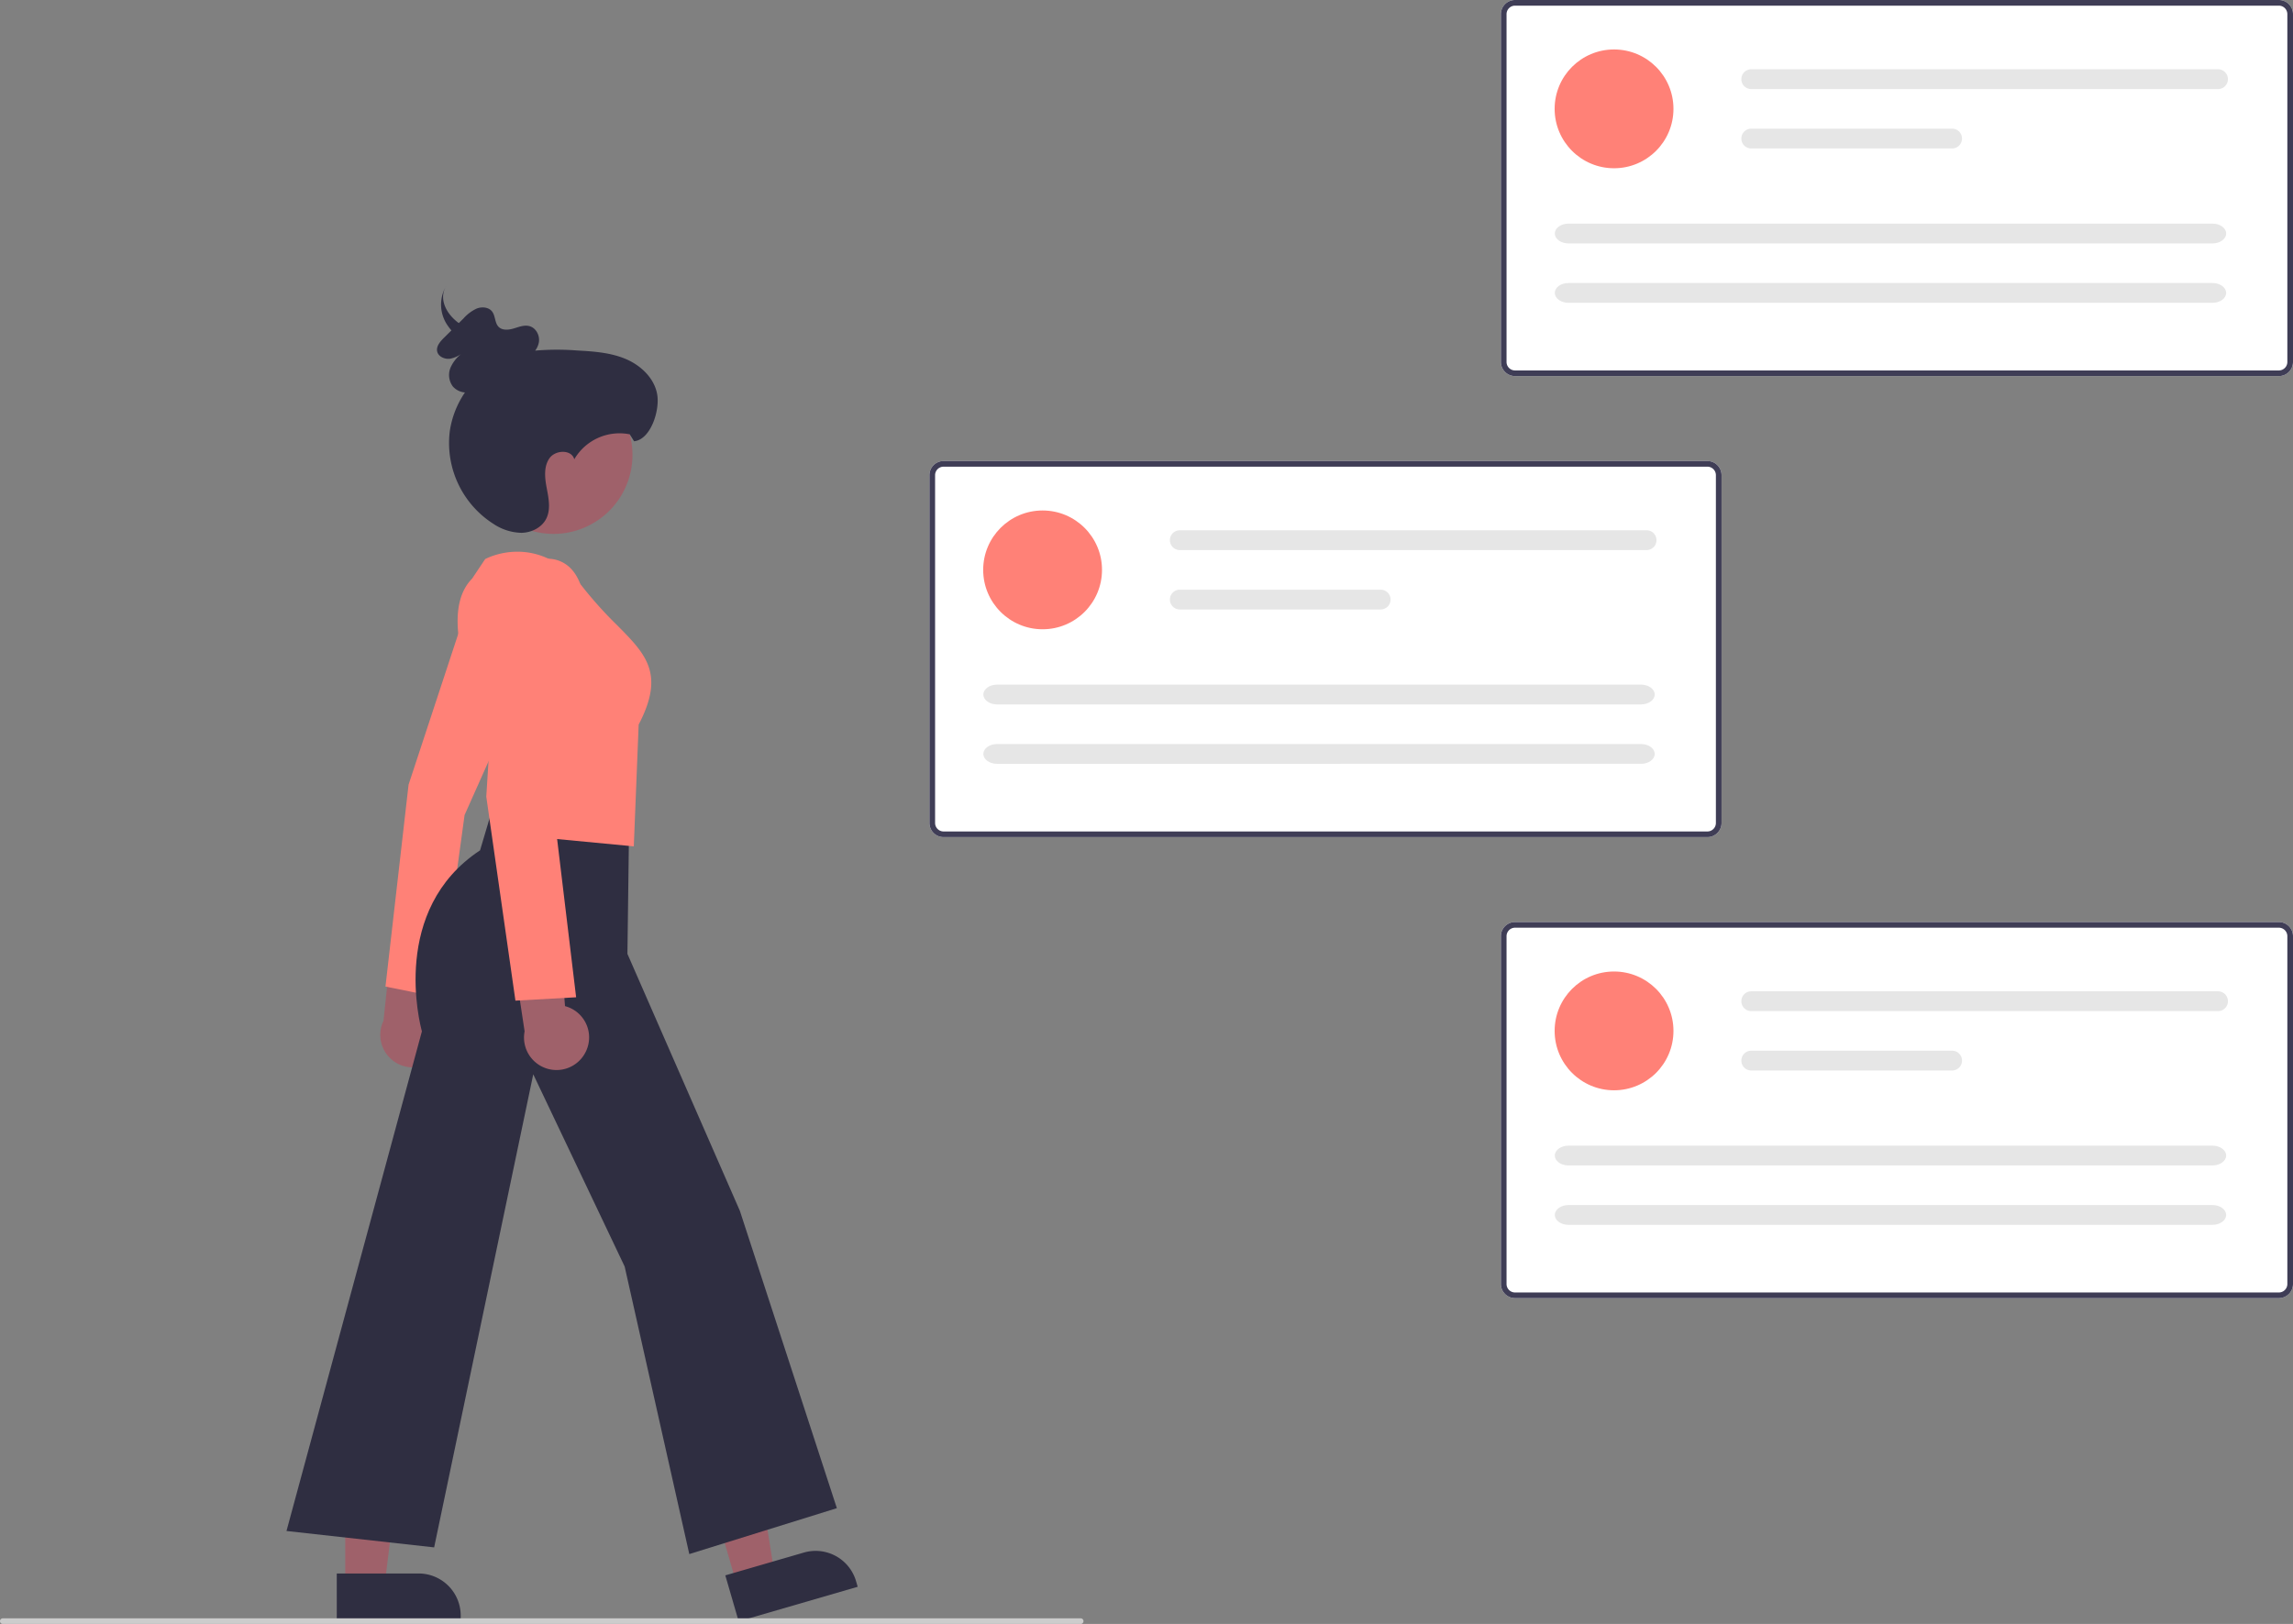 <svg xmlns="http://www.w3.org/2000/svg" width="810.542" height="574.176" viewBox="0 0 810.542 574.176" xmlns:xlink="http://www.w3.org/1999/xlink" role="img" artist="Katerina Limpitsouni" source="https://undraw.co/"><rect x="0" y="0" width="810.542" height="574.176" fill="#808080" stroke="none"/><path d="M798.271,458.888H528.271a5.006,5.006,0,0,1-5-5V330.912a5.006,5.006,0,0,1,5-5H798.271a5.006,5.006,0,0,1,5,5V453.888A5.006,5.006,0,0,1,798.271,458.888Z" transform="translate(-194.729 -162.912)" fill="#fff"/><path d="M798.271,458.888H528.271a5.006,5.006,0,0,1-5-5V330.912a5.006,5.006,0,0,1,5-5H798.271a5.006,5.006,0,0,1,5,5V453.888A5.006,5.006,0,0,1,798.271,458.888ZM528.271,327.912a3.003,3.003,0,0,0-3,3V453.888a3.003,3.003,0,0,0,3,3H798.271a3.003,3.003,0,0,0,3-3V330.912a3.003,3.003,0,0,0-3-3Z" transform="translate(-194.729 -162.912)" fill="#3f3d56"/><circle cx="368.542" cy="201.488" r="21" fill="#ff8177"/><path d="M611.771,350.4a3.5,3.5,0,0,0,0,7h165a3.5,3.5,0,0,0,0-7Z" transform="translate(-194.729 -162.912)" fill="#e6e6e6"/><path d="M611.771,371.4a3.5,3.5,0,0,0,0,7h71a3.5,3.5,0,0,0,0-7Z" transform="translate(-194.729 -162.912)" fill="#e6e6e6"/><path d="M547.163,404.973c-2.662,0-4.829,1.57-4.829,3.5s2.167,3.5,4.829,3.5H774.812c2.662,0,4.829-1.57,4.829-3.5s-2.167-3.5-4.829-3.5Z" transform="translate(-194.729 -162.912)" fill="#e6e6e6"/><path d="M547.163,425.973c-2.662,0-4.829,1.57-4.829,3.5s2.167,3.5,4.829,3.5H774.812c2.662,0,4.829-1.57,4.829-3.5s-2.167-3.5-4.829-3.5Z" transform="translate(-194.729 -162.912)" fill="#e6e6e6"/><path d="M1000.271,295.888H730.271a5.006,5.006,0,0,1-5-5V167.912a5.006,5.006,0,0,1,5-5h270.001a5.006,5.006,0,0,1,5,5V290.888A5.006,5.006,0,0,1,1000.271,295.888Z" transform="translate(-194.729 -162.912)" fill="#fff"/><path d="M1000.271,295.888H730.271a5.006,5.006,0,0,1-5-5V167.912a5.006,5.006,0,0,1,5-5h270.001a5.006,5.006,0,0,1,5,5V290.888A5.006,5.006,0,0,1,1000.271,295.888ZM730.271,164.912a3.003,3.003,0,0,0-3,3V290.888a3.003,3.003,0,0,0,3,3h270.001a3.003,3.003,0,0,0,3-3V167.912a3.003,3.003,0,0,0-3-3Z" transform="translate(-194.729 -162.912)" fill="#3f3d56"/><circle cx="570.542" cy="38.488" r="21" fill="#ff8177"/><path d="M813.771,187.4a3.5,3.5,0,0,0,0,7h165a3.5,3.5,0,1,0,0-7Z" transform="translate(-194.729 -162.912)" fill="#e6e6e6"/><path d="M813.771,208.4a3.5,3.5,0,0,0,0,7h71a3.5,3.5,0,1,0,0-7Z" transform="translate(-194.729 -162.912)" fill="#e6e6e6"/><path d="M749.163,241.973c-2.662,0-4.829,1.57-4.829,3.5s2.167,3.5,4.829,3.5H976.812c2.662,0,4.829-1.57,4.829-3.5s-2.167-3.5-4.829-3.5Z" transform="translate(-194.729 -162.912)" fill="#e6e6e6"/><path d="M749.163,262.973c-2.662,0-4.829,1.57-4.829,3.5s2.167,3.5,4.829,3.5H976.812c2.662,0,4.829-1.57,4.829-3.5s-2.167-3.5-4.829-3.5Z" transform="translate(-194.729 -162.912)" fill="#e6e6e6"/><path d="M1000.271,621.888H730.271a5.006,5.006,0,0,1-5-5V493.912a5.006,5.006,0,0,1,5-5h270.001a5.006,5.006,0,0,1,5,5V616.888A5.006,5.006,0,0,1,1000.271,621.888Z" transform="translate(-194.729 -162.912)" fill="#fff"/><path d="M1000.271,621.888H730.271a5.006,5.006,0,0,1-5-5V493.912a5.006,5.006,0,0,1,5-5h270.001a5.006,5.006,0,0,1,5,5V616.888A5.006,5.006,0,0,1,1000.271,621.888ZM730.271,490.912a3.003,3.003,0,0,0-3,3V616.888a3.003,3.003,0,0,0,3,3h270.001a3.003,3.003,0,0,0,3-3V493.912a3.003,3.003,0,0,0-3-3Z" transform="translate(-194.729 -162.912)" fill="#3f3d56"/><circle cx="570.542" cy="364.488" r="21" fill="#ff8177"/><path d="M813.771,513.4a3.5,3.5,0,0,0,0,7h165a3.5,3.5,0,1,0,0-7Z" transform="translate(-194.729 -162.912)" fill="#e6e6e6"/><path d="M813.771,534.4a3.5,3.5,0,0,0,0,7h71a3.5,3.5,0,1,0,0-7Z" transform="translate(-194.729 -162.912)" fill="#e6e6e6"/><path d="M749.163,567.973c-2.662,0-4.829,1.57-4.829,3.5s2.167,3.5,4.829,3.5H976.812c2.662,0,4.829-1.57,4.829-3.5s-2.167-3.5-4.829-3.5Z" transform="translate(-194.729 -162.912)" fill="#e6e6e6"/><path d="M749.163,588.973c-2.662,0-4.829,1.57-4.829,3.5s2.167,3.5,4.829,3.5H976.812c2.662,0,4.829-1.57,4.829-3.5s-2.167-3.5-4.829-3.5Z" transform="translate(-194.729 -162.912)" fill="#e6e6e6"/><polygon points="260.368 559.988 273.754 556.099 265.127 502.618 245.371 508.357 260.368 559.988" fill="#9f616a"/><path d="M452.609,713.463h43.808a0,0,0,0,1,0,0v16.926a0,0,0,0,1,0,0H467.496a14.887,14.887,0,0,1-14.887-14.887v-2.039A0,0,0,0,1,452.609,713.463Z" transform="translate(936.838 1119.923) rotate(163.803)" fill="#2f2e41"/><polygon points="122.037 560.307 135.976 560.306 142.607 506.541 122.034 506.542 122.037 560.307" fill="#9f616a"/><path d="M313.779,719.236h43.808a0,0,0,0,1,0,0v16.926a0,0,0,0,1,0,0H328.666a14.887,14.887,0,0,1-14.887-14.887v-2.039A0,0,0,0,1,313.779,719.236Z" transform="translate(476.67 1292.47) rotate(179.997)" fill="#2f2e41"/><path d="M349.563,536.06a11.433,11.433,0,0,0-3.208-17.235l7.238-39.98-19.414,8.298-3.896,36.693a11.495,11.495,0,0,0,19.282,12.224Z" transform="translate(-194.729 -162.912)" fill="#9f616a"/><path d="M330.989,511.719l19.115,3.881,8.851-64.536.029-.065,28.043-62.841c.015-.057,3.386-10.76-.228-17.688a10.324,10.324,0,0,0-6.377-5.2c-12.346-3.796-18.015,5.127-18.49,5.92l-22.778,69.148Z" transform="translate(-194.729 -162.912)" fill="#ff8177"/><path d="M438.384,712.377l-22.846-101.665L383.227,542.747l-35.035,167.264L295.997,704.212,343.866,527.552c-.747-2.703-11.213-43.028,20.557-63.991l5.493-18.468,47.171,11-.572,44.067,39.75,90.859,34.284,105.128Z" transform="translate(-194.729 -162.912)" fill="#2f2e41"/><path d="M418.766,462.153l-48.749-4.643,1.15-29.893c-1.741-3.113-24.665-44.917-9.548-60.131l4.587-6.88.104-.059c.186-.105,18.752-10.206,34.749,10.361a141.133,141.133,0,0,0,11.773,13.015c10.254,10.354,17.034,17.2,7.656,35.178Z" transform="translate(-194.729 -162.912)" fill="#ff8177"/><circle cx="390.378" cy="323.75" r="27.925" transform="translate(-302.18 64.011) rotate(-28.663)" fill="#9f616a"/><path d="M401.915,534.505a11.433,11.433,0,0,0-7.465-15.863l-3.113-40.51-16.683,12.94,5.514,36.485a11.495,11.495,0,0,0,21.747,6.948Z" transform="translate(-194.729 -162.912)" fill="#9f616a"/><path d="M376.927,516.705l-10.305-72.134,4.568-72.917c.032-.118,3.386-11.803,17.411-11.188a11.291,11.291,0,0,1,8.186,3.747c5.53,6.101,4.972,17.357,4.946,17.833l-11.225,67.875,7.875,65.592Z" transform="translate(-194.729 -162.912)" fill="#ff8177"/><path d="M427.039,302.372c-.991-5.747-5.765-10.267-11.135-12.54-5.371-2.273-11.32-2.676-17.142-3a91.123,91.123,0,0,0-14.861.046,6.895,6.895,0,0,0,1.308-2.919c.424-2.463-1.049-5.252-3.536-5.793-1.789-.39-3.617.371-5.386.891-1.77.52-3.91.726-5.224-.506-1.502-1.408-1.143-3.955-2.427-5.555-1.2-1.496-3.547-1.702-5.385-.997a14.233,14.233,0,0,0-4.673,3.495l-1.661,1.645c-.145-.108-.303-.205-.443-.315-4.378-3.441-6.558-8.491-4.073-12.734a12.94,12.94,0,0,0,.648,14.032,16.462,16.462,0,0,0,1.253,1.608q-1.303,1.29-2.605,2.581c-1.339,1.326-2.788,2.972-2.447,4.782.357,1.899,2.657,2.922,4.628,2.638a10.316,10.316,0,0,0,4.384-2.047,12.717,12.717,0,0,0-4.143,4.916,6.759,6.759,0,0,0,.74,7.019,6.374,6.374,0,0,0,4.223,2.053,32.635,32.635,0,0,0-5.372,13.788,33.918,33.918,0,0,0,15.458,32.686,18.56,18.56,0,0,0,9.908,3.153c3.514-.072,7.13-1.83,8.724-4.961,1.661-3.263.886-7.172.202-10.769-.685-3.597-1.151-7.641.958-10.634,2.109-2.993,7.81-3.175,8.769.359a18.512,18.512,0,0,1,19.609-8.822l1.52,2.447C424.666,318.41,428.03,308.119,427.039,302.372Z" transform="translate(-194.729 -162.912)" fill="#2f2e41"/><path d="M576.729,737.088h-381a1,1,0,1,1,0-2h381a1,1,0,0,1,0,2Z" transform="translate(-194.729 -162.912)" fill="#ccc"/></svg>